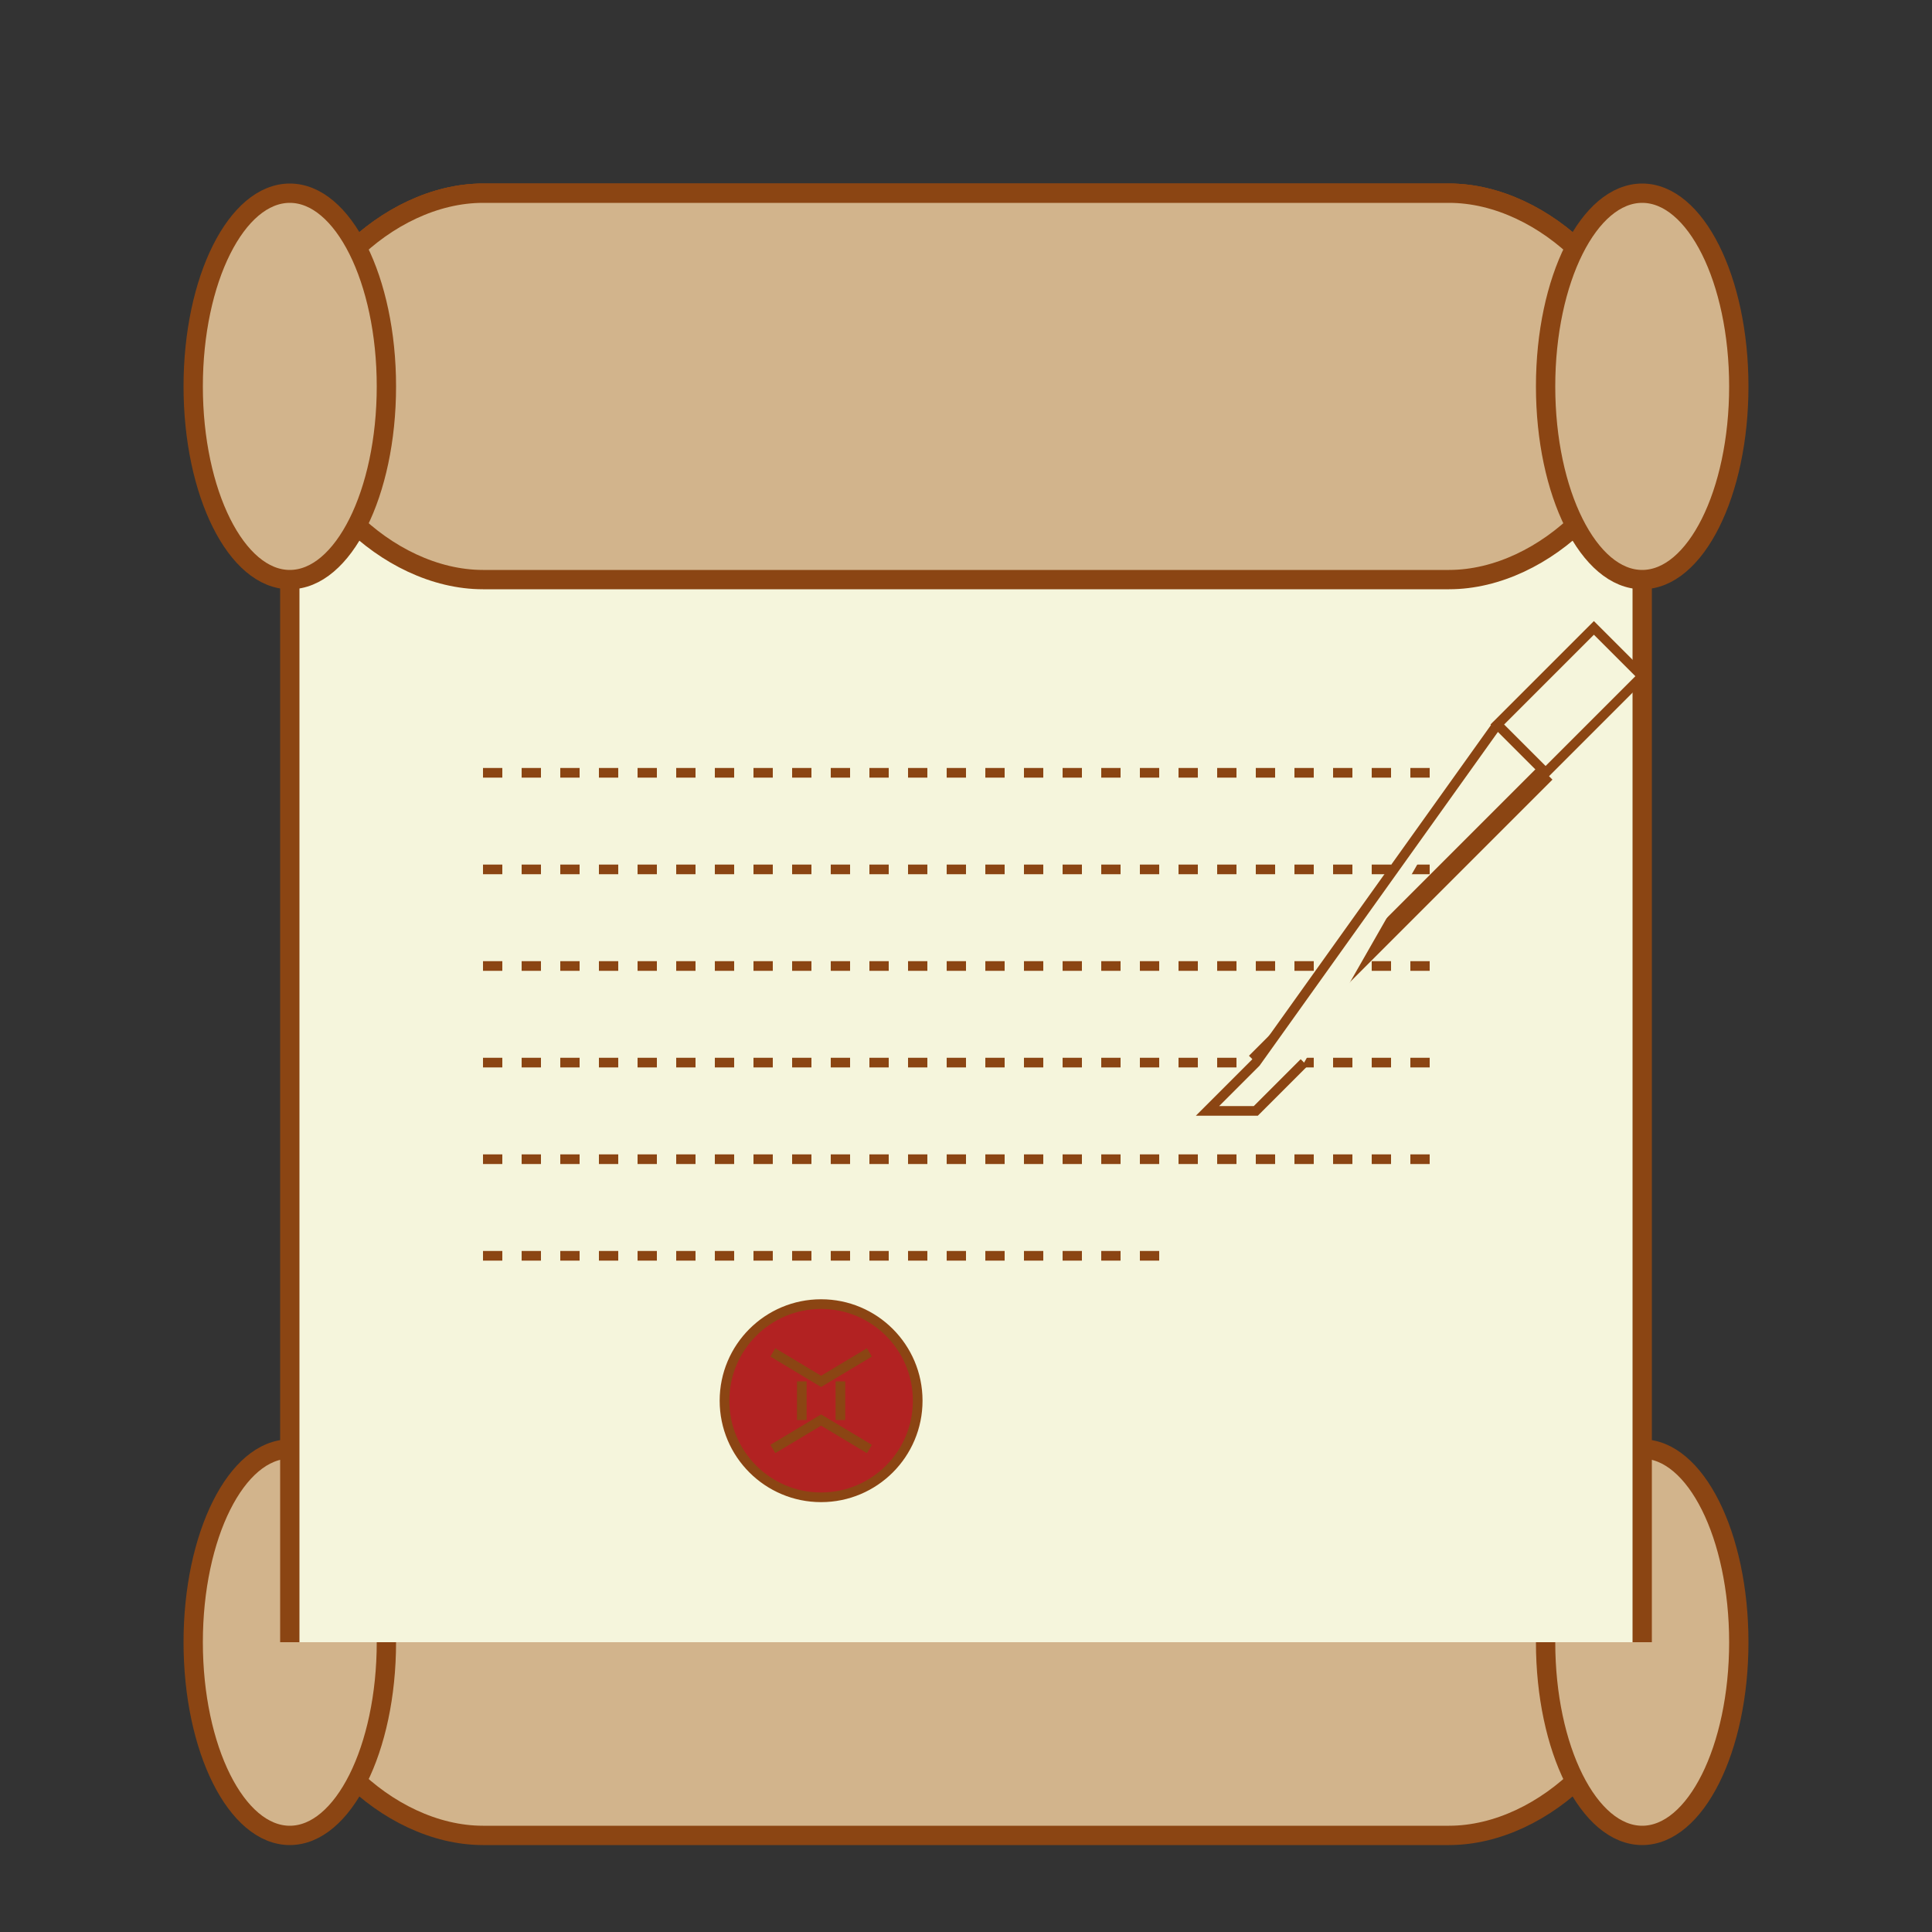 <svg width="200" height="200" viewBox="0 0 200 200" fill="none" xmlns="http://www.w3.org/2000/svg">
  <rect x="0" y="0" width="200" height="200" fill="#333333" stroke="none"/>
  <!-- Bottom Scroll Roll -->
  <path d="M30 170C30 180 40 190 50 190H150C160 190 170 180 170 170C170 160 160 150 150 150H50C40 150 30 160 30 170Z" fill="#D2B48C" stroke="#8B4513" stroke-width="2"/>
  <ellipse cx="30" cy="170" rx="10" ry="20" fill="#D2B48C" stroke="#8B4513" stroke-width="2"/>
  <ellipse cx="170" cy="170" rx="10" ry="20" fill="#D2B48C" stroke="#8B4513" stroke-width="2"/>
  
  <!-- Parchment -->
  <path d="M30 170V40C30 30 40 20 50 20H150C160 20 170 30 170 40V170" fill="#F5F5DC" stroke="#8B4513" stroke-width="2"/>
  <path d="M30 40C30 30 40 20 50 20H150C160 20 170 30 170 40" stroke="#8B4513" stroke-width="2"/>
  
  <!-- Top Scroll Roll -->
  <path d="M30 40C30 30 40 20 50 20H150C160 20 170 30 170 40C170 50 160 60 150 60H50C40 60 30 50 30 40Z" fill="#D2B48C" stroke="#8B4513" stroke-width="2"/>
  <ellipse cx="30" cy="40" rx="10" ry="20" fill="#D2B48C" stroke="#8B4513" stroke-width="2"/>
  <ellipse cx="170" cy="40" rx="10" ry="20" fill="#D2B48C" stroke="#8B4513" stroke-width="2"/>
  
  <!-- Decorative Lines -->
  <path d="M50 80H150" stroke="#8B4513" stroke-width="1" stroke-dasharray="2 2"/>
  <path d="M50 90H150" stroke="#8B4513" stroke-width="1" stroke-dasharray="2 2"/>
  <path d="M50 100H150" stroke="#8B4513" stroke-width="1" stroke-dasharray="2 2"/>
  <path d="M50 110H150" stroke="#8B4513" stroke-width="1" stroke-dasharray="2 2"/>
  <path d="M50 120H150" stroke="#8B4513" stroke-width="1" stroke-dasharray="2 2"/>
  <path d="M50 130H120" stroke="#8B4513" stroke-width="1" stroke-dasharray="2 2"/>
  
  <!-- Quill Pen -->
  <path d="M130 110L160 80" stroke="#8B4513" stroke-width="2"/>
  <path d="M160 80L170 70L165 65L155 75L160 80Z" fill="#F5F5DC" stroke="#8B4513" stroke-width="1"/>
  <path d="M155 75L130 110L125 115L130 115L135 110" fill="#F5F5DC" stroke="#8B4513" stroke-width="1"/>
  
  <!-- Wax Seal -->
  <circle cx="85" cy="145" r="10" fill="#B22222" stroke="#8B4513" stroke-width="1"/>
  <path d="M80 140L85 143L90 140M80 150L85 147L90 150" stroke="#8B4513" stroke-width="1"/>
  <path d="M83 143V147M87 143V147" stroke="#8B4513" stroke-width="1"/>
</svg> 